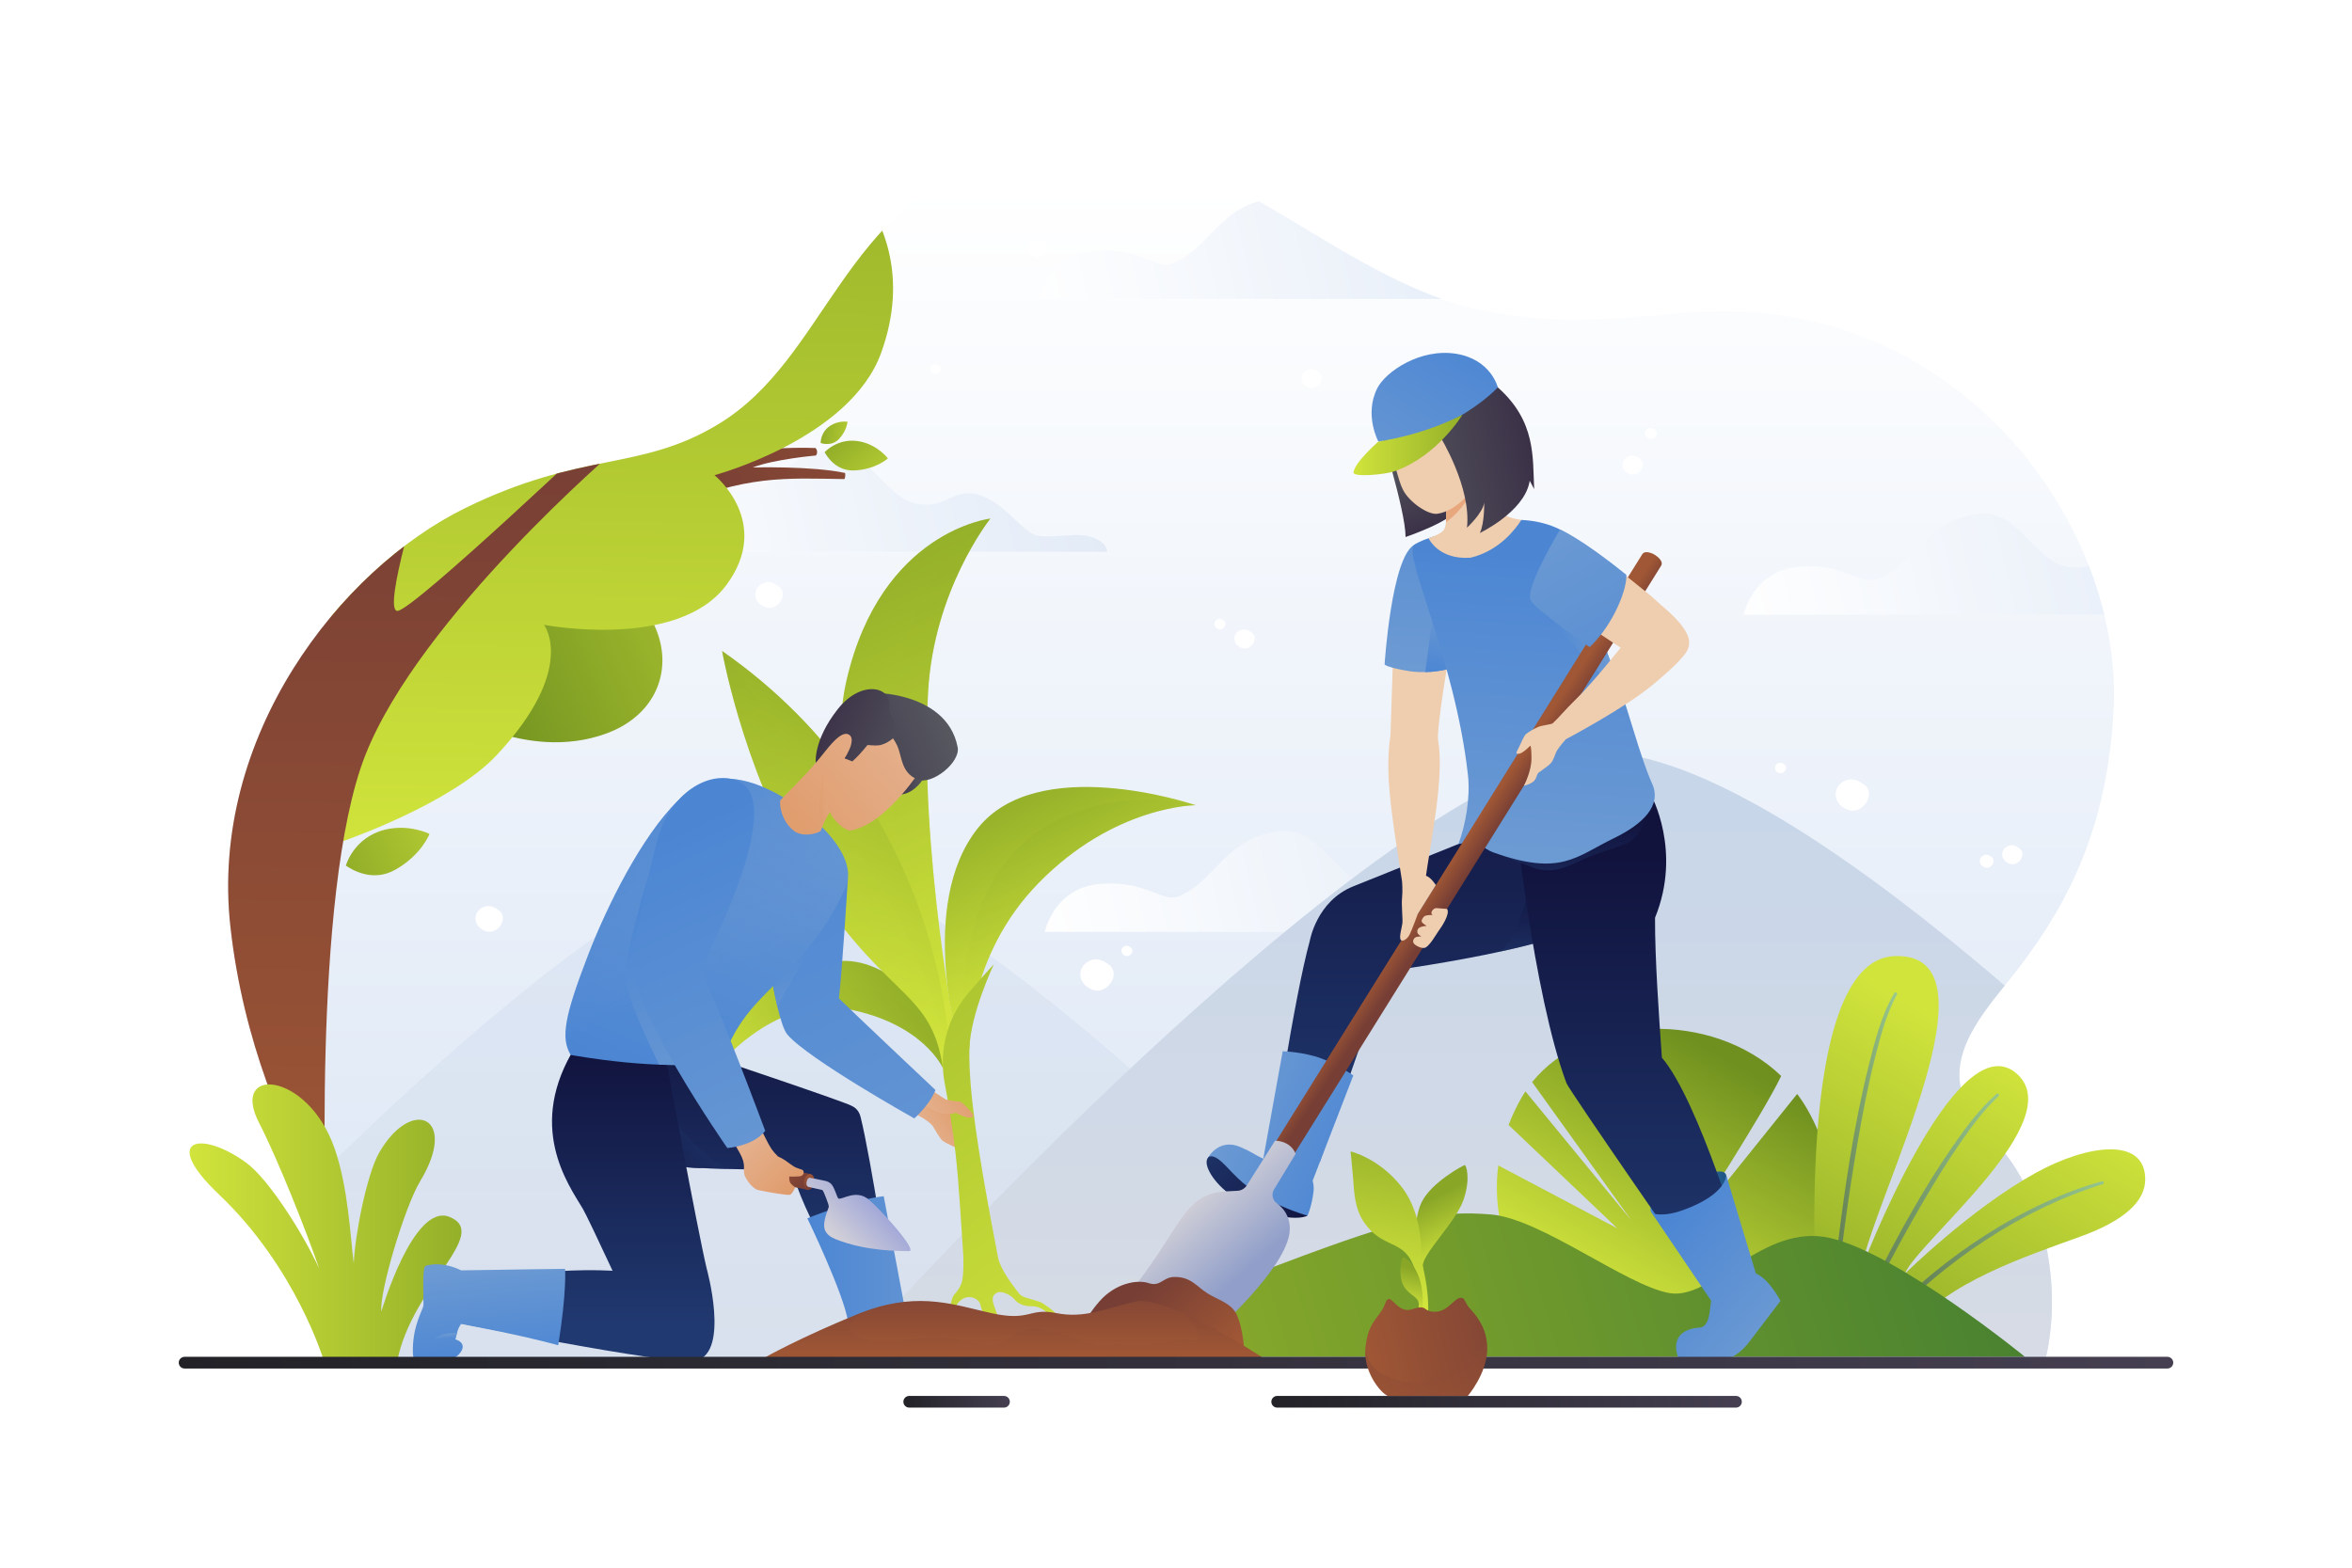 <?xml version="1.0" encoding="utf-8"?>
<!-- Generator: Adobe Illustrator 27.5.0, SVG Export Plug-In . SVG Version: 6.00 Build 0)  -->
<svg version="1.1" xmlns="http://www.w3.org/2000/svg" xmlns:xlink="http://www.w3.org/1999/xlink" x="0px" y="0px"
	 viewBox="0 0 750 500" style="enable-background:new 0 0 750 500;" xml:space="preserve">
<g id="BACKGROUND">
	<g>
		<rect style="fill:#FFFFFF;" width="750" height="500"/>
	</g>
</g>
<g id="OBJECTS">
	<g>
		<g>
			
				<linearGradient id="SVGID_1_" gradientUnits="userSpaceOnUse" x1="373.432" y1="-15941.216" x2="373.432" y2="-16393.018" gradientTransform="matrix(1 0 0 -1 0 -15882)">
				<stop  offset="0" style="stop-color:#FFFFFF"/>
				<stop  offset="1" style="stop-color:#D3E0F3"/>
			</linearGradient>
			<path style="fill:url(#SVGID_1_);" d="M124.615,436.476c0.352-25.424-42.964-67.697-51.136-140.806
				c-6.777-60.622,34.905-114.02,74.865-133.621c37.283-18.287,55.734-11.644,80.661-26.725
				c34.866-21.094,39.108-69.688,90.399-86.658c24.382-8.067,50.243-1.478,73.233,10.651c22.99,12.128,44.562,28.411,68.769,36.616
				c24.38,8.264,50.196,6.236,75.481,3.876c85.33-7.966,140.266,66.035,137.097,126.604c-1.885,36.032-13.538,60.44-29.933,81.896
				c-9.216,12.062-22.862,25.323-18.36,40.664c2.049,6.983,7.473,11.639,11.956,16.804c15.126,17.428,20.521,47.041,13.852,70.7
				H124.615z"/>
		</g>
		<g>
			<defs>
				<path id="SVGID_00000098210234938172677710000000787660665888609940_" d="M124.615,436.476
					c0.352-25.424-42.964-67.697-51.136-140.806c-6.777-60.622,34.905-114.02,74.865-133.621
					c37.283-18.287,55.734-11.644,80.661-26.725c34.866-21.094,39.108-69.688,90.399-86.658
					c24.382-8.067,50.243-1.478,73.233,10.651c22.99,12.128,44.562,28.411,68.769,36.616c24.38,8.264,50.196,6.236,75.481,3.876
					c85.33-7.966,140.266,66.035,137.097,126.604c-1.885,36.032-13.538,60.44-29.933,81.896
					c-9.216,12.062-22.862,25.323-18.36,40.664c2.049,6.983,7.473,11.639,11.956,16.804c15.126,17.428,20.521,47.041,13.852,70.7
					H124.615z"/>
			</defs>
			<clipPath id="SVGID_00000058591694295647555250000013053747244833588636_">
				<use xlink:href="#SVGID_00000098210234938172677710000000787660665888609940_"  style="overflow:visible;"/>
			</clipPath>
			<g style="clip-path:url(#SVGID_00000058591694295647555250000013053747244833588636_);">
				
					<linearGradient id="SVGID_00000039101058696177212690000006466841566009939892_" gradientUnits="userSpaceOnUse" x1="553.528" y1="-16091.218" x2="802.29" y2="-16031.317" gradientTransform="matrix(1 0 0 -1 0 -15882)">
					<stop  offset="0" style="stop-color:#FFFFFF"/>
					<stop  offset="1" style="stop-color:#D3E0F3"/>
				</linearGradient>
				<path style="fill:url(#SVGID_00000039101058696177212690000006466841566009939892_);" d="M690.887,196.067H556.018
					c0,0,2.81-13.866,17.248-15.275c14.438-1.409,20.249,5.811,25.003,4.05c12.339-4.57,14.967-18.999,33.034-20.951
					c11.993-1.296,17.325,14.41,27.185,16.712c9.86,2.302,11.974-5.178,20.425-2.671c8.452,2.507,14.086,12.368,19.017,13.072
					c4.93,0.704,12.51-1.198,16.904,0.352c5.282,1.864,4.93,4.71,4.93,4.71H690.887z"/>
				
					<linearGradient id="SVGID_00000029024325650880304080000011086631489389728929_" gradientUnits="userSpaceOnUse" x1="330.67" y1="-16192.373" x2="579.433" y2="-16132.473" gradientTransform="matrix(1 0 0 -1 0 -15882)">
					<stop  offset="0" style="stop-color:#FFFFFF"/>
					<stop  offset="1" style="stop-color:#D3E0F3"/>
				</linearGradient>
				<path style="fill:url(#SVGID_00000029024325650880304080000011086631489389728929_);" d="M468.029,297.223H333.16
					c0,0,2.81-13.866,17.248-15.275c14.439-1.409,20.249,5.811,25.003,4.05c12.339-4.57,14.967-18.999,33.034-20.951
					c11.993-1.296,17.325,14.41,27.185,16.712c9.861,2.302,11.974-5.178,20.425-2.671c8.452,2.508,14.086,12.368,19.017,13.072
					c4.93,0.704,12.51-1.198,16.904,0.352c5.282,1.864,4.93,4.71,4.93,4.71H468.029z"/>
				
					<linearGradient id="SVGID_00000000927756212427797880000013556580126291820200_" gradientUnits="userSpaceOnUse" x1="328.8" y1="-15990.516" x2="577.562" y2="-15930.615" gradientTransform="matrix(1 0 0 -1 0 -15882)">
					<stop  offset="0" style="stop-color:#FFFFFF"/>
					<stop  offset="1" style="stop-color:#D3E0F3"/>
				</linearGradient>
				<path style="fill:url(#SVGID_00000000927756212427797880000013556580126291820200_);" d="M466.159,95.365H331.29
					c0,0,2.81-13.866,17.248-15.275c14.439-1.409,20.249,5.811,25.003,4.05c12.339-4.57,14.967-18.999,33.034-20.951
					c11.993-1.296,17.325,14.41,27.185,16.712c9.86,2.302,11.973-5.178,20.425-2.671c8.452,2.507,14.086,12.368,19.017,13.072
					c4.93,0.704,12.511-1.198,16.904,0.352c5.282,1.864,4.93,4.71,4.93,4.71H466.159z"/>
				
					<linearGradient id="SVGID_00000140711720761603587610000002809790080141021338_" gradientUnits="userSpaceOnUse" x1="186.787" y1="-16071.14" x2="435.55" y2="-16011.239" gradientTransform="matrix(1 0 0 -1 0 -15882)">
					<stop  offset="0" style="stop-color:#FFFFFF"/>
					<stop  offset="1" style="stop-color:#D3E0F3"/>
				</linearGradient>
				<path style="fill:url(#SVGID_00000140711720761603587610000002809790080141021338_);" d="M324.146,175.989H189.277
					c0,0,2.81-13.866,17.248-15.275c14.438-1.409,20.249,5.811,25.003,4.05c12.339-4.57,14.967-18.999,33.034-20.951
					c11.993-1.296,17.325,14.41,27.185,16.712c9.86,2.302,11.973-5.178,20.425-2.671c8.452,2.507,14.086,12.368,19.017,13.072
					c4.93,0.704,12.511-1.198,16.904,0.352c5.282,1.864,4.93,4.71,4.93,4.71H324.146z"/>
			</g>
			<g style="clip-path:url(#SVGID_00000058591694295647555250000013053747244833588636_);">
				
					<linearGradient id="SVGID_00000042698019500897430330000010907701901738187193_" gradientUnits="userSpaceOnUse" x1="249.445" y1="-16323.283" x2="249.445" y2="-16139.84" gradientTransform="matrix(1 0 0 -1 0 -15882)">
					<stop  offset="0" style="stop-color:#D6DBE5"/>
					<stop  offset="1" style="stop-color:#D3E0F3"/>
				</linearGradient>
				<path style="opacity:0.5;fill:url(#SVGID_00000042698019500897430330000010907701901738187193_);" d="M236.012,273.738
					c59.666-17.813,216.444,158.739,216.444,158.739H46.435C46.435,432.477,171.1,293.118,236.012,273.738z"/>
				
					<linearGradient id="SVGID_00000149347054801287685260000016536617583610285753_" gradientUnits="userSpaceOnUse" x1="514.793" y1="-16307.022" x2="514.793" y2="-16129.53" gradientTransform="matrix(1 0 0 -1 0 -15882)">
					<stop  offset="0" style="stop-color:#D6DBE5"/>
					<stop  offset="1" style="stop-color:#C7D6E9"/>
				</linearGradient>
				<path style="fill:url(#SVGID_00000149347054801287685260000016536617583610285753_);" d="M498.624,241.414
					c71.816-21.441,260.518,191.063,260.518,191.063H270.444C270.444,432.477,420.494,264.74,498.624,241.414z"/>
			</g>
			<g style="clip-path:url(#SVGID_00000058591694295647555250000013053747244833588636_);">
				
					<linearGradient id="SVGID_00000028320582642736301090000008319217740274960315_" gradientUnits="userSpaceOnUse" x1="326.711" y1="-15996.069" x2="216.699" y2="-16043.408" gradientTransform="matrix(1 0 0 -1 0 -15882)">
					<stop  offset="0" style="stop-color:#A05735"/>
					<stop  offset="1" style="stop-color:#763E35"/>
				</linearGradient>
				<path style="fill:url(#SVGID_00000028320582642736301090000008319217740274960315_);" d="M219.962,146.016
					c0,0,23.11-3.786,40.08-3.125c0,0,1.056,1.012,0.167,2.386c0,0-13.439,1.18-20.174,3.821c0,0,19.017-0.528,29.449,1.761
					c0,0,0.242,1.276-0.264,1.937c-18.554-0.264-31.43-1.387-55.861,9.277"/>
				
					<linearGradient id="SVGID_00000067216454238835562860000009265632926444476319_" gradientUnits="userSpaceOnUse" x1="286.388" y1="-16044.944" x2="145.709" y2="-16105.478" gradientTransform="matrix(1 0 0 -1 0 -15882)">
					<stop  offset="0" style="stop-color:#D1E43C"/>
					<stop  offset="1" style="stop-color:#6F901F"/>
				</linearGradient>
				<path style="fill:url(#SVGID_00000067216454238835562860000009265632926444476319_);" d="M142.223,226.153
					c0,0,25.419,17.072,50.931,7.859c28.525-10.301,23.022-47.693-14.659-55.661"/>
				
					<linearGradient id="SVGID_00000155117343028685206700000001290681096533361302_" gradientUnits="userSpaceOnUse" x1="190.551" y1="-16155.374" x2="193.319" y2="-15907.607" gradientTransform="matrix(1 0 0 -1 0 -15882)">
					<stop  offset="0" style="stop-color:#D1E43C"/>
					<stop  offset="1" style="stop-color:#94B029"/>
				</linearGradient>
				<path style="fill:url(#SVGID_00000155117343028685206700000001290681096533361302_);" d="M109.452,268.249
					c0,0,34.371-11.805,48.97-27.452c25.756-27.605,15.055-41.516,15.055-41.516s42.647,8.2,58.158-12.715
					c14.827-19.991-3.795-35.013-3.795-35.013s43.229-11.582,53.133-39.004c17.326-47.97-28.542-77.199-55.6-82.481
					S100.316,96.802,100.316,96.802L109.452,268.249z"/>
				
					<linearGradient id="SVGID_00000176724182558093698750000016516248990846565818_" gradientUnits="userSpaceOnUse" x1="128.056" y1="-16284.002" x2="131.093" y2="-16012.178" gradientTransform="matrix(1 0 0 -1 0 -15882)">
					<stop  offset="0" style="stop-color:#A05735"/>
					<stop  offset="1" style="stop-color:#763E35"/>
				</linearGradient>
				<path style="fill:url(#SVGID_00000176724182558093698750000016516248990846565818_);" d="M104.189,396.666
					c0,0-5.106-111.713,12.326-155.87c17.432-44.157,80.292-97.768,80.292-97.768s1.385-4.475-2.313-7.908
					c0,0-62.837,59.723-67.767,59.723c-4.93,0,8.1-41.692,8.1-41.692h-70.08v243.514H104.189z"/>
				<g>
					
						<linearGradient id="SVGID_00000018223488393082326780000004422121182472931483_" gradientUnits="userSpaceOnUse" x1="168.173" y1="-16134.081" x2="112.175" y2="-16158.178" gradientTransform="matrix(1 0 0 -1 0 -15882)">
						<stop  offset="0" style="stop-color:#D1E43C"/>
						<stop  offset="1" style="stop-color:#94B029"/>
					</linearGradient>
					<path style="fill:url(#SVGID_00000018223488393082326780000004422121182472931483_);" d="M110.286,276.078
						c0,0,2.41-8.902,12.348-11.428c7.791-1.981,14.328,1.321,14.328,1.321s-2.509,6.669-10.895,11.415
						C118.77,281.516,112.157,277.328,110.286,276.078z"/>
					
						<linearGradient id="SVGID_00000044136866754369216150000013258371906007740037_" gradientUnits="userSpaceOnUse" x1="282.893" y1="140.854" x2="267.398" y2="134.186" gradientTransform="matrix(0.952 -0.305 0.305 0.952 -33.116 91.565)">
						<stop  offset="0" style="stop-color:#D1E43C"/>
						<stop  offset="1" style="stop-color:#94B029"/>
					</linearGradient>
					<path style="fill:url(#SVGID_00000044136866754369216150000013258371906007740037_);" d="M261.7,141.318
						c0,0-0.163-3.529,3.166-5.613c2.61-1.634,5.38-1.195,5.38-1.195s-0.135,2.726-2.638,5.438
						C265.43,142.309,262.528,141.555,261.7,141.318z"/>
					
						<linearGradient id="SVGID_00000031180684876182552620000007660506377256444084_" gradientUnits="userSpaceOnUse" x1="289.391" y1="159.793" x2="260.635" y2="147.419" gradientTransform="matrix(0.896 0.443 -0.443 0.896 100.471 -107.317)">
						<stop  offset="0" style="stop-color:#D1E43C"/>
						<stop  offset="1" style="stop-color:#94B029"/>
					</linearGradient>
					<path style="fill:url(#SVGID_00000031180684876182552620000007660506377256444084_);" d="M262.952,144.235
						c0,0,4.34-4.912,11.468-3.391c5.588,1.193,8.713,5.356,8.713,5.356s-3.7,3.459-10.538,3.84
						C266.644,150.373,263.75,145.62,262.952,144.235z"/>
				</g>
			</g>
		</g>
		<g>
			
				<linearGradient id="SVGID_00000103958860821228698910000017300176979828729007_" gradientUnits="userSpaceOnUse" x1="60.455" y1="-16271.984" x2="147.161" y2="-16271.984" gradientTransform="matrix(1 0 0 -1 0 -15882)">
				<stop  offset="0" style="stop-color:#D1E43C"/>
				<stop  offset="1" style="stop-color:#94B029"/>
			</linearGradient>
			<path style="fill:url(#SVGID_00000103958860821228698910000017300176979828729007_);" d="M143.428,388.155
				c-11.571-4.821-21.816,30.132-21.816,30.132c-0.723-6.027,7.45-33.419,12.354-41.522c12.475-20.611-2.712-27.179-13.077-9.1
				c-3.948,6.885-7.774,26.603-8.076,35.315c-1.082-7.98-1.687-24.226-6.221-36.987c-8.659-24.368-33.421-26.141-23.971-7.85
				c6.055,11.718,15.345,35.316,19.164,46.464c-5.064-11.079-16.14-28.613-23.322-33.808c-14.586-10.551-27.361-7.604-8.678,10.124
				c24.769,23.503,33.507,53.179,33.507,53.179h23.383C131.375,410.091,156.509,393.605,143.428,388.155z"/>
			
				<linearGradient id="SVGID_00000151521762938862144970000005005994494954321583_" gradientUnits="userSpaceOnUse" x1="511.092" y1="-16295.179" x2="553.307" y2="-16221.103" gradientTransform="matrix(1 0 0 -1 0 -15882)">
				<stop  offset="0" style="stop-color:#D1E43C"/>
				<stop  offset="1" style="stop-color:#6F901F"/>
			</linearGradient>
			<path style="fill:url(#SVGID_00000151521762938862144970000005005994494954321583_);" d="M567.78,419.161l-78.25-4.536
				c0,0-14.985-18.117-11.764-42.915l37.96,20.054l-34.677-32.965c1.103-2.877,2.48-5.807,4.165-8.772
				c0.379-0.662,0.777-1.315,1.2-1.95l33.826,41.205l-31.682-44.153c17.288-21.497,57.37-23.121,79.424-1.959
				c-6.204,12.911-28.778,47.473-29.325,48.594l34.417-42.857c1.191,1.579,2.303,3.256,3.309,5.021
				C596.893,389.889,567.78,419.161,567.78,419.161z"/>
			<g>
				
					<linearGradient id="SVGID_00000111871570924658992940000011721454267826407339_" gradientUnits="userSpaceOnUse" x1="-165.342" y1="338.682" x2="-118.6" y2="420.702" gradientTransform="matrix(-1 0 0 1 476.492 0)">
					<stop  offset="0" style="stop-color:#D1E43C"/>
					<stop  offset="1" style="stop-color:#94B029"/>
				</linearGradient>
				<path style="fill:url(#SVGID_00000111871570924658992940000011721454267826407339_);" d="M610.153,423.424
					c10.048-14.114,36.2-22.877,53.069-28.963c13.833-4.991,20.865-11.145,20.844-18.336c-0.04-13.734-18.578-11.051-34.883-2.071
					c-20.773,11.44-41.829,32.268-41.829,32.268c4.183-10.358,53.482-49.365,35.401-64.172
					c-19.421-15.905-49.39,62.961-49.39,62.961c4.996-25.218,45.841-101.555,10.696-100.172
					c-32.86,1.293-24.595,113.54-24.595,113.54L610.153,423.424z"/>
				
					<linearGradient id="SVGID_00000111170032600647578690000014830157035200369803_" gradientUnits="userSpaceOnUse" x1="423.164" y1="367.924" x2="444.525" y2="367.924" gradientTransform="matrix(-1 0 0 1 1028.131 0)">
					<stop  offset="0.005" style="stop-color:#64B0E3"/>
					<stop  offset="1" style="stop-color:#20386E"/>
				</linearGradient>
				<path style="opacity:0.5;fill:url(#SVGID_00000111170032600647578690000014830157035200369803_);" d="M585.686,399.905
					c-0.773,6.406-1.466,12.82-2.08,19.241l1.362,0.223c1.769-18.046,4.135-36.069,7.203-53.94
					c1.633-9.545,3.434-19.082,5.832-28.468c1.705-6.677,3.553-13.696,6.9-19.775c0.295-0.534-0.51-1.004-0.821-0.478
					c-4.095,6.932-6.167,15.083-8.103,22.827C591.04,359.334,588.108,379.667,585.686,399.905z"/>
				
					<linearGradient id="SVGID_00000142134135437299138800000005844436952000077480_" gradientUnits="userSpaceOnUse" x1="390.652" y1="384.756" x2="436.103" y2="384.756" gradientTransform="matrix(-1 0 0 1 1028.131 0)">
					<stop  offset="0.005" style="stop-color:#64B0E3"/>
					<stop  offset="1" style="stop-color:#20386E"/>
				</linearGradient>
				<path style="opacity:0.5;fill:url(#SVGID_00000142134135437299138800000005844436952000077480_);" d="M597.111,410.031
					c-1.729,3.474-3.426,6.964-5.083,10.469l1.434,0.231c5.784-12.158,12.063-24.094,18.803-35.734
					c4.063-7.035,8.294-13.999,12.931-20.66c3.625-5.203,7.489-10.421,12.135-14.764c0.446-0.422-0.215-1.068-0.669-0.669
					c-5.505,4.796-9.896,10.796-14.031,16.771C612.934,379.699,604.72,394.789,597.111,410.031z"/>
				
					<linearGradient id="SVGID_00000000181017030346720980000011230815261418798247_" gradientUnits="userSpaceOnUse" x1="357.274" y1="399.385" x2="428.375" y2="399.385" gradientTransform="matrix(-1 0 0 1 1028.131 0)">
					<stop  offset="0.005" style="stop-color:#64B0E3"/>
					<stop  offset="1" style="stop-color:#20386E"/>
				</linearGradient>
				<path style="opacity:0.5;fill:url(#SVGID_00000000181017030346720980000011230815261418798247_);" d="M599.756,421.752
					l1.689,0.271c0.08-0.088,0.167-0.183,0.255-0.271c18.827-19.672,42.682-35.949,68.823-44.076
					c0.582-0.175,0.343-1.076-0.247-0.908c-6.127,1.673-12.055,3.936-17.831,6.581c-13.027,5.968-25.161,13.792-36.228,22.891
					C610.393,411.043,604.887,416.23,599.756,421.752z"/>
			</g>
			
				<linearGradient id="SVGID_00000011725194945315567640000007192162154068402592_" gradientUnits="userSpaceOnUse" x1="688.742" y1="-16251.074" x2="340.104" y2="-16354.609" gradientTransform="matrix(1 0 0 -1 0 -15882)">
				<stop  offset="0" style="stop-color:#3B7932"/>
				<stop  offset="1" style="stop-color:#94B029"/>
			</linearGradient>
			<path style="fill:url(#SVGID_00000011725194945315567640000007192162154068402592_);" d="M332.036,432.747
				c0,0,35.243-14.001,76.273-29.523c41.03-15.522,51.192-17.119,67.055-15.888c15.863,1.231,42.991,22.557,56.893,25.074
				c13.903,2.517,29.665-22.524,51.37-17.549c21.705,4.975,62.094,37.886,62.094,37.886H332.036z"/>
		</g>
		<g>
			
				<linearGradient id="SVGID_00000146476742898373263900000007964747464146717596_" gradientUnits="userSpaceOnUse" x1="460.574" y1="-16113.253" x2="460.574" y2="-16252.763" gradientTransform="matrix(1 0 0 -1 0 -15882)">
				<stop  offset="0" style="stop-color:#11133D"/>
				<stop  offset="1" style="stop-color:#203970"/>
			</linearGradient>
			<path style="fill:url(#SVGID_00000146476742898373263900000007964747464146717596_);" d="M510.24,291.892
				c-2.282,2.694-8.156,5.219-15.562,7.48c-4.987,1.511-10.649,2.916-16.386,4.152c-1.796,0.391-3.603,0.771-5.399,1.13
				c-15.984,3.212-30.902,5.156-30.902,5.156l-21.108,60.652c-8.314-0.792-15.477-3.36-15.477-3.36s7.279-49.126,12.255-67.002
				c0,0,2.145-12.73,13.872-17.411c7.712-3.074,30.522-12.287,40.622-16.365c9.022,0.38,18.319-1.521,25.366-4.944
				c6.994-3.391,11.421-7.29,12.466-12.023h0.011C509.997,249.358,522.759,277.101,510.24,291.892z"/>
			
				<linearGradient id="SVGID_00000018920751005798246060000003298362686526232488_" gradientUnits="userSpaceOnUse" x1="486.154" y1="-16170.263" x2="486.594" y2="-16187.787" gradientTransform="matrix(1 0 0 -1 0 -15882)">
				<stop  offset="0" style="stop-color:#11133D"/>
				<stop  offset="1" style="stop-color:#203970"/>
			</linearGradient>
			<path style="opacity:0.43;fill:url(#SVGID_00000018920751005798246060000003298362686526232488_);" d="M494.678,299.371
				c-4.987,1.511-10.649,2.916-16.386,4.152c5.208-3.782,8.315-16.27,8.315-16.27l4.87,4.913
				C491.846,292.716,493.378,296.054,494.678,299.371z"/>
			
				<linearGradient id="SVGID_00000177465039074833481670000002038984159445789832_" gradientUnits="userSpaceOnUse" x1="426.803" y1="369.156" x2="385.258" y2="354.565" gradientTransform="matrix(0.996 0.093 -0.093 0.996 41.329 -36.906)">
				<stop  offset="0" style="stop-color:#4C86D3"/>
				<stop  offset="1" style="stop-color:#6C9AD3"/>
			</linearGradient>
			<path style="fill:url(#SVGID_00000177465039074833481670000002038984159445789832_);" d="M418.577,376.572l12.952-33.548
				c0,0-4.297-3.244-10.058-5.399c-5.761-2.155-12.447-2.341-12.447-2.341l-6.198,34.293c-3.157-1.497-3.138-1.914-7.229-3.711
				c-7.009-3.08-10.477,3.495-10.477,3.495c-0.492,2.544,4.251,15.783,31.812,18.367c0,0,1.314-2.75,1.917-7.665
				C419.002,378.833,418.859,377.613,418.577,376.572L418.577,376.572z"/>
			
				<linearGradient id="SVGID_00000031208798962126023760000011723835044355418514_" gradientUnits="userSpaceOnUse" x1="412.694" y1="393.838" x2="372.785" y2="365.473" gradientTransform="matrix(0.996 0.093 -0.093 0.996 41.329 -36.906)">
				<stop  offset="0" style="stop-color:#11133D"/>
				<stop  offset="1" style="stop-color:#203970"/>
			</linearGradient>
			<path style="fill:url(#SVGID_00000031208798962126023760000011723835044355418514_);" d="M385.335,369.103
				c0,0,1.16-1.317,4.213,1.454c3.053,2.771,6.062,7.169,13.275,11.224c7.213,4.055,14.111,5.946,14.111,5.946
				s-3.461,2.203-14.746-1.383c-2.465-0.783-3.018-0.701-9.155-4.819C387.15,377.579,383.227,371.213,385.335,369.103z"/>
			
				<linearGradient id="SVGID_00000085929579385019607910000011515260847593573512_" gradientUnits="userSpaceOnUse" x1="526.309" y1="-16263.479" x2="550.54" y2="-16263.479" gradientTransform="matrix(1 0 0 -1 0 -15882)">
				<stop  offset="0" style="stop-color:#4C86D3"/>
				<stop  offset="1" style="stop-color:#1F5686"/>
			</linearGradient>
			<path style="fill:url(#SVGID_00000085929579385019607910000011515260847593573512_);" d="M526.732,386.896
				c0,0-1.704-1.631,1.729-4.052c3.433-2.421,22.362-13.646,22.076-7.263c-0.286,6.383-1.255,9.376-2.531,9.816
				c-1.277,0.44-5.15,2.465-6.647,2.905c-1.497,0.44-3.258,1.057-5.106,1.012C534.404,389.271,527.776,388.395,526.732,386.896z"/>
			
				<linearGradient id="SVGID_00000143614227394699247080000012484538761443484831_" gradientUnits="userSpaceOnUse" x1="519.389" y1="-16155.011" x2="519.389" y2="-16294.52" gradientTransform="matrix(1 0 0 -1 0 -15882)">
				<stop  offset="0" style="stop-color:#11133D"/>
				<stop  offset="1" style="stop-color:#203970"/>
			</linearGradient>
			<path style="fill:url(#SVGID_00000143614227394699247080000012484538761443484831_);" d="M556.018,399.681
				c0,0-4.331,7.388-13.819,8.339c0,0-41.798-60.17-42.703-62.593c-10.651-28.525-16.735-88.04-16.735-88.04l43.712-3.83
				c0,0,9.966,17.844,1.28,39.15c-0.064,12.926,1.301,32.118,2.188,44.62C541.731,351.061,556.018,399.681,556.018,399.681z"/>
			
				<linearGradient id="SVGID_00000041292909837926679910000001512201523076334981_" gradientUnits="userSpaceOnUse" x1="528.775" y1="-16274.581" x2="567.167" y2="-16305.513" gradientTransform="matrix(1 0 0 -1 0 -15882)">
				<stop  offset="0" style="stop-color:#4C86D3"/>
				<stop  offset="1" style="stop-color:#6C9AD3"/>
			</linearGradient>
			<path style="fill:url(#SVGID_00000041292909837926679910000001512201523076334981_);" d="M561.798,407.304
				c-0.707-0.515-1.337-0.886-1.897-1.161l0,0l-9.435-31.296c0,0,0.156,6.117-13.861,11.133c-6.735,2.41-9.873,0.915-9.873,0.915
				l18.924,27.969c-0.508,2.445-0.282,7.585-3.189,8.507c-11.242,0.636-7.335,9.54-7.335,9.54h16.875c0,0,2.798-1.016,5.774-4.896
				c3.515-4.582,9.979-13.117,9.979-13.117S564.936,409.591,561.798,407.304z"/>
			<path style="fill:#EFCDAF;" d="M458.58,236.133c2.071,11.6-2.376,32.272-4.11,44.805l-7.385,0.159
				c-1.409-9.082-3.592-21.932-4.226-31.758c-0.57-8.779,0.528-14.653,0.528-14.653l0.919-28.134l17.908,1.247
				C462.214,207.798,457.967,232.678,458.58,236.133z"/>
			
				<linearGradient id="SVGID_00000099657217919771369630000000836261693765071289_" gradientUnits="userSpaceOnUse" x1="458.188" y1="-16003.185" x2="452.398" y2="-16095.306" gradientTransform="matrix(1 0 0 -1 0 -15882)">
				<stop  offset="0" style="stop-color:#4C86D3"/>
				<stop  offset="1" style="stop-color:#6C9AD3"/>
			</linearGradient>
			<path style="fill:url(#SVGID_00000099657217919771369630000000836261693765071289_);" d="M463.395,212.835
				c0,0.063-0.75,0.349-2.049,0.666c-1.595,0.38-4.015,0.803-6.857,0.866c-1.236,0.032-2.567-0.011-3.941-0.158
				c-0.317-0.021-0.613-0.063-0.94-0.116c-7.364-1.173-8.093-2.155-8.093-2.155s2.166-34.166,9.477-38.181
				C459.212,169.245,462.751,205.059,463.395,212.835z"/>
			
				<linearGradient id="SVGID_00000063620255267722837720000014305655425658828705_" gradientUnits="userSpaceOnUse" x1="457.27" y1="-16096.819" x2="461.243" y2="-16075.423" gradientTransform="matrix(1 0 0 -1 0 -15882)">
				<stop  offset="0" style="stop-color:#4C86D3"/>
				<stop  offset="1" style="stop-color:#6C9AD3"/>
			</linearGradient>
			<path style="fill:url(#SVGID_00000063620255267722837720000014305655425658828705_);" d="M461.346,213.501
				c-1.595,0.38-4.015,0.803-6.857,0.866l2.432-18.3L461.346,213.501z"/>
			
				<linearGradient id="SVGID_00000046299461404162109120000012289599999810967681_" gradientUnits="userSpaceOnUse" x1="501.968" y1="-16141.557" x2="500.85" y2="-16159.35" gradientTransform="matrix(1 0 0 -1 0 -15882)">
				<stop  offset="0" style="stop-color:#11133D"/>
				<stop  offset="1" style="stop-color:#203970"/>
			</linearGradient>
			<path style="opacity:0.43;fill:url(#SVGID_00000046299461404162109120000012289599999810967681_);" d="M477.312,272.263
				c0,0,6.382,2.555,11.726,4.492c5.344,1.937,9.834,0.174,14.852-2.246c5.018-2.42,10.829-3.828,15.055-5.589
				c4.226-1.761,6.921-10.005,6.921-10.005l-33.685,9.917"/>
			
				<linearGradient id="SVGID_00000065066072301970171870000017121966032737245322_" gradientUnits="userSpaceOnUse" x1="491.371" y1="-16059.509" x2="485.478" y2="-16153.258" gradientTransform="matrix(1 0 0 -1 0 -15882)">
				<stop  offset="0" style="stop-color:#4C86D3"/>
				<stop  offset="1" style="stop-color:#6C9AD3"/>
			</linearGradient>
			<path style="fill:url(#SVGID_00000065066072301970171870000017121966032737245322_);" d="M514.571,267.371
				c-12.086,5.863-16.84,12.213-38.498,4.458c-2.842-1.014-4.67-3.962-11.008-2.641c2.25-5.99,3.835-14.759,3.032-21.964
				c-4.12-37.135-21.035-70.763-17.104-73.467c6.878-4.723,34.114-7.913,34.114-7.913s10.174,0.011,16.84,6.117
				c2.958,2.715,0.338,8.357,2.345,14.199c1.395,4.025,3.803,10.364,6.592,17.728c1.247,3.296,2.567,6.804,3.909,10.396
				c4.648,12.477,7.972,26.57,12.076,35.772C529.903,256.859,524.016,262.796,514.571,267.371z"/>
			
				<linearGradient id="SVGID_00000025432559688125550660000002605149528304366506_" gradientUnits="userSpaceOnUse" x1="491.435" y1="-16088.031" x2="514.793" y2="-16088.031" gradientTransform="matrix(1 0 0 -1 0 -15882)">
				<stop  offset="0" style="stop-color:#4C86D3"/>
				<stop  offset="1" style="stop-color:#6C9AD3"/>
			</linearGradient>
			<path style="fill:url(#SVGID_00000025432559688125550660000002605149528304366506_);" d="M514.793,214.283l-2.419,2.937
				c-4.258-4.923-20.432-21.848-20.939-22.376l19.45,9.043C512.131,207.183,513.451,210.691,514.793,214.283z"/>
			<g>
				
					<linearGradient id="SVGID_00000033343849996368130750000016229034203324588478_" gradientUnits="userSpaceOnUse" x1="606.417" y1="168.457" x2="609.807" y2="142.975" gradientTransform="matrix(-0.978 0.21 0.21 0.978 1014.554 -123.834)">
					<stop  offset="0" style="stop-color:#3B3147"/>
					<stop  offset="1" style="stop-color:#575960"/>
				</linearGradient>
				<path style="fill:url(#SVGID_00000033343849996368130750000016229034203324588478_);" d="M439.537,135.487
					c0,0,8.672,27.12,8.666,35.788c0,0,15.474-5.271,16.03-8.942c1.183-7.812-21.739-32.298-21.739-32.298L439.537,135.487z"/>
				<path style="fill:#EFCDAF;" d="M455.542,171.654c0,0,3.075,6.981,13.405,6.22c9.274-2.228,14.498-9.378,16.161-12.032
					c-1.353-0.202-2.761-0.515-4.336-1.1c-2.145-0.802-4.014-3.542-4.014-3.542s-5.947-8.796-4.01-22.126l-17.003,12.63
					c1.178,0.532,2.446,1.199,2.446,1.199s0.016,0.074,0.041,0.191c0.155,0.722,0.698,3.455,1.06,6.351
					c0.028,0.271,0.07,0.54,0.098,0.811c0.006,0.029,0.013,0.059,0.004,0.092l0.015-0.003l1.511,0.291c0,0,0.408,3.256,0.156,5.945
					c-0.105,1.301-0.527,2.312-0.784,2.597C459.046,170.553,455.542,171.654,455.542,171.654z"/>
				<path style="fill:#E8A77D;" d="M459.412,160.339l1.511,0.291c0,0,0.409,3.256,0.156,5.945
					c7.025-5.088,10.098-13.423,10.098-13.423l-11.784,7.099L459.412,160.339z"/>
				<path style="fill:#EFCDAF;" d="M472.264,152.31c-1.776,3.26-7.513,10.687-13.945,11.554c-2.981,0.401-8.955-3.721-10.932-7.646
					c-0.952-1.89-1.243-3.234-2.809-8.463c-1.756-5.861-3.417-11.13-3.484-15.452c-0.069-4.508,0.469-13.229,12.267-14.44
					C465.095,116.659,483.667,131.374,472.264,152.31z"/>
				
					<linearGradient id="SVGID_00000036934200574591449090000017181774821582753209_" gradientUnits="userSpaceOnUse" x1="570.476" y1="144.366" x2="617.654" y2="144.366" gradientTransform="matrix(-0.978 0.21 0.21 0.978 1014.554 -123.834)">
					<stop  offset="0" style="stop-color:#3B3147"/>
					<stop  offset="1" style="stop-color:#575960"/>
				</linearGradient>
				<path style="fill:url(#SVGID_00000036934200574591449090000017181774821582753209_);" d="M440.627,126.135
					c4.398-9.807,13.272-11.462,17.965-11.287c0.008,0-0.019,0.026-0.019,0.026c7.916-2.282,13.983,1.903,19.037,8.671
					c12.216,10.829,11.105,22.297,11.599,32.447c0,0-0.53-1.045-1.432-2.68c-0.026,0.19-0.048,0.384-0.086,0.567
					c-1.928,9.532-15.809,16.117-15.809,16.117c1.512-3.022,1.403-9.675,1.403-9.675c-0.444,3.306-5.5,7.99-5.5,7.99
					c1.43-12.892-8.499-28.943-8.499-28.943c-8.305-13.149-14.122-6.254-14.122-6.254s-5.906-0.214-2.4,6.238
					c0,0-1.737-1.465-3.848-4.251C436.622,132.072,439.038,126.812,440.627,126.135z"/>
			</g>
			
				<linearGradient id="SVGID_00000038404026355359194120000006200457456403565978_" gradientUnits="userSpaceOnUse" x1="452.338" y1="275.104" x2="457.611" y2="279.675" gradientTransform="matrix(0.992 -0.123 0.123 0.992 -21.968 59.979)">
				<stop  offset="0" style="stop-color:#A05735"/>
				<stop  offset="1" style="stop-color:#763E35"/>
			</linearGradient>
			<path style="fill:url(#SVGID_00000038404026355359194120000006200457456403565978_);" d="M402.82,383.868l-5.976-3.727
				l126.81-203.33c0.232-0.372,0.612-0.638,1.048-0.683c0.687-0.071,1.82,0.041,3.251,1.01c1.177,0.797,1.668,1.546,1.868,2.084
				c0.154,0.414,0.083,0.876-0.151,1.251L402.82,383.868z"/>
			<path style="fill:#EFCDAF;" d="M501.215,195.717l8.303-19.142c0,0,8.66,6.752,16.725,13.304c0,0,0.08,0.068,0.224,0.183
				c7.765,6.911,11.08,10.643,12.029,13.97c1.42,4.974-17.12,5.314-17.12,5.314C512.697,204.382,501.215,195.717,501.215,195.717z"
				/>
			
				<linearGradient id="SVGID_00000132795345483426653880000012391337002981963938_" gradientUnits="userSpaceOnUse" x1="559.49" y1="276.223" x2="553.555" y2="181.802" gradientTransform="matrix(-0.841 0.541 0.541 0.841 858.942 -285.949)">
				<stop  offset="0" style="stop-color:#4C86D3"/>
				<stop  offset="1" style="stop-color:#6C9AD3"/>
			</linearGradient>
			<path style="fill:url(#SVGID_00000132795345483426653880000012391337002981963938_);" d="M506.921,206.398
				c7.984-7.693,11.993-18.95,11.671-23.066c-14.75-11.939-21.133-14.44-21.133-14.44s-11.205,18.593-9.394,22.497
				C489.061,193.523,499.673,201.507,506.921,206.398z"/>
			<path style="fill:#EFCDAF;" d="M529.94,193.221l-6.766,5.141c0,0-12.649,16.786-20.428,24.425
				c-4.222,4.146-5.651,6.12-7.659,7.924c-0.369,0.308-3.483,0.67-4.49,1.101c-1.543,0.66-2.751,1.376-3.918,2.245
				c-0.805,0.6-1.761,3.28-2.509,4.655c-0.748,1.375-0.924,1.86,0.264,1.684c1.189-0.176,3.411-2.438,3.411-2.438
				s0.454-1.127,0.507,3.847c0.044,4.138-2.409,8.784-2.409,8.784s1.529-0.244,2.903-1.23c1.235-0.886,1.034-2.386,1.871-3.003
				c0.836-0.616,3.173-2.212,3.798-2.922c0.968-1.1,1.443-3.204,1.937-4.006c0.89-1.445,2.861-3.654,2.861-3.654
				s18.934-9.97,27.833-17.473c2.942-2.481,8.031-6.721,10.417-10.068C540.273,204.431,537.83,199.809,529.94,193.221z"/>
			
				<linearGradient id="SVGID_00000070104484451456062700000009395906415519210659_" gradientUnits="userSpaceOnUse" x1="372.848" y1="-16269.779" x2="392.33" y2="-16292.105" gradientTransform="matrix(1 0 0 -1 0 -15882)">
				<stop  offset="0" style="stop-color:#D3D1D8"/>
				<stop  offset="1" style="stop-color:#909EC9"/>
			</linearGradient>
			<path style="fill:url(#SVGID_00000070104484451456062700000009395906415519210659_);" d="M406.584,363.827
				c0,0,4.732-0.198,6.581,4.16l-6.905,11.371c-0.898,1.479-0.523,3.404,0.882,4.414c1.992,1.431,4.327,4.081,4.13,8.58
				c-0.528,12.062-25.179,33.543-25.179,33.543H348.06c0,0,8.452-7.759,18.488-22.016c10.036-14.257,11.885-21.3,21.042-23.501
				c1.418-0.341,4.777-0.508,6.949-0.584c1.248-0.043,2.394-0.698,3.061-1.753L406.584,363.827z"/>
			
				<linearGradient id="SVGID_00000173878280906420149340000016206335802103614652_" gradientUnits="userSpaceOnUse" x1="468.516" y1="-15989.222" x2="436.77" y2="-16040.775" gradientTransform="matrix(1 0 0 -1 0 -15882)">
				<stop  offset="0" style="stop-color:#4C86D3"/>
				<stop  offset="1" style="stop-color:#6C9AD3"/>
			</linearGradient>
			<path style="fill:url(#SVGID_00000173878280906420149340000016206335802103614652_);" d="M439.537,140.843
				c0,0,13.386-1.789,18.046-3.945c14.018-6.486,20.027-13.353,20.027-13.353s-2.14-8.936-13.333-10.719
				c-11.35-1.808-22.396,5.657-25.096,11.005C434.909,132.292,439.537,140.843,439.537,140.843z"/>
			
				<linearGradient id="SVGID_00000137854071182292739810000013454010657839190158_" gradientUnits="userSpaceOnUse" x1="431.583" y1="-16023.896" x2="466.358" y2="-16023.896" gradientTransform="matrix(1 0 0 -1 0 -15882)">
				<stop  offset="0" style="stop-color:#D1E43C"/>
				<stop  offset="1" style="stop-color:#94B029"/>
			</linearGradient>
			<path style="fill:url(#SVGID_00000137854071182292739810000013454010657839190158_);" d="M439.537,140.843
				c0,0-7.422,6.406-7.95,9.812c-0.253,1.631,9.964,0.754,13.14-0.368c13.699-4.843,21.631-18.048,21.631-18.048
				S455.953,138.181,439.537,140.843z"/>
			<path style="fill:#EFCDAF;" d="M447.085,281.097c0,0,0.245,2.966,0,5.277c-0.245,2.311,0.264,6.669,0.109,8.056
				c-0.155,1.387-1.09,4.343-0.573,5.26c0.517,0.917,2.188-0.238,2.861-1.585c0.675-1.35,2.596-6.527,2.596-6.527l5.785-9.276
				c0,0-1.569-2.529-3.159-2.992C453.113,278.847,447.085,281.097,447.085,281.097z"/>
			<path style="fill:#EFCDAF;" d="M461.43,289.892c0,0-2.345-0.193-3.397-0.259c-1.052-0.066-2.229,1.677-1.172,2.189
				c-0.575,0.025-1.433-0.041-2.311,0.231c-0.567,0.176-1.165,1.058-1.238,1.634c-0.089,0.696,1.629,1.601,1.629,1.601
				s-1.529,0.084-2.345,0.593c-0.437,0.273-0.646,0.738-0.671,1.173c-0.058,1.008,1.365,1.645,1.365,1.645s-1.338-0.144-2.071,0.35
				c-0.561,0.378-0.705,1.219-0.548,1.587c0.259,0.608,1.783,1.717,3.367,1.717s4.127-4.721,4.787-5.579
				C459.485,295.915,462.556,291.458,461.43,289.892z"/>
		</g>
		<g>
			<g>
				
					<linearGradient id="SVGID_00000170247183458747011910000001462067137945986993_" gradientUnits="userSpaceOnUse" x1="235.461" y1="-16239.059" x2="288.214" y2="-16197.789" gradientTransform="matrix(1 0 0 -1 0 -15882)">
					<stop  offset="0" style="stop-color:#D1E43C"/>
					<stop  offset="1" style="stop-color:#94B029"/>
				</linearGradient>
				<path style="fill:url(#SVGID_00000170247183458747011910000001462067137945986993_);" d="M300.682,340.655
					c0,0-6.312-14.367-30.698-18.898c-23.966-4.44-42.773,20.129-43.441,21.007c0.301-1.061,10.268-35.007,41.568-36.29
					c18.217-0.746,30.449,20.299,30.449,20.299c0.72,1.427,1.231,2.881,1.585,4.283
					C301.455,336.215,300.682,340.655,300.682,340.655z"/>
				
					<linearGradient id="SVGID_00000090269880186005008820000002292423096438411906_" gradientUnits="userSpaceOnUse" x1="236.916" y1="-16240.817" x2="287.832" y2="-16200.985" gradientTransform="matrix(1 0 0 -1 0 -15882)">
					<stop  offset="0" style="stop-color:#D1E43C"/>
					<stop  offset="1" style="stop-color:#94B029"/>
				</linearGradient>
				<path style="opacity:0.3;fill:url(#SVGID_00000090269880186005008820000002292423096438411906_);" d="M300.682,340.655
					c0,0-6.312-14.367-30.698-18.898c-23.966-4.44-42.773,20.129-43.441,21.007c0.406-0.825,12.546-28.323,39.944-28.323
					c16.737,0.013,27.012,8.001,34.151,18.439C301.948,338.039,300.682,340.655,300.682,340.655z"/>
				
					<linearGradient id="SVGID_00000045589886944238973530000016375802079771697326_" gradientUnits="userSpaceOnUse" x1="332.938" y1="-16188.995" x2="276.189" y2="-16060.947" gradientTransform="matrix(1 0 0 -1 0 -15882)">
					<stop  offset="0" style="stop-color:#D1E43C"/>
					<stop  offset="1" style="stop-color:#94B029"/>
				</linearGradient>
				<path style="fill:url(#SVGID_00000045589886944238973530000016375802079771697326_);" d="M295.954,220.587
					c-2.881,50.578,9.259,112.328,9.259,112.328l-2.829,0.694l-1.139,0.288c0,0-42.328-69.411-31.3-116.99
					c11.04-47.592,45.877-51.521,45.877-51.521s0,0-0.013,0.013C315.258,166.092,297.801,188.356,295.954,220.587z"/>
				
					<linearGradient id="SVGID_00000088811966274496169310000014555203065811565208_" gradientUnits="userSpaceOnUse" x1="334.35" y1="-16188.486" x2="278.092" y2="-16061.546" gradientTransform="matrix(1 0 0 -1 0 -15882)">
					<stop  offset="0" style="stop-color:#D1E43C"/>
					<stop  offset="1" style="stop-color:#94B029"/>
				</linearGradient>
				<path style="opacity:0.3;fill:url(#SVGID_00000088811966274496169310000014555203065811565208_);" d="M305.213,332.915
					l-2.829,0.694c-6.535-15.991-12.599-36.984-16.279-64.081c-11.263-83.018,28.799-103.684,29.703-104.13
					c-0.55,0.694-18.007,22.958-19.854,55.188C293.073,271.165,305.213,332.915,305.213,332.915z"/>
				
					<linearGradient id="SVGID_00000091737413634620005540000012110306328458107525_" gradientUnits="userSpaceOnUse" x1="248.735" y1="-16197.544" x2="286.671" y2="-16104.455" gradientTransform="matrix(1 0 0 -1 0 -15882)">
					<stop  offset="0" style="stop-color:#D1E43C"/>
					<stop  offset="1" style="stop-color:#94B029"/>
				</linearGradient>
				<path style="fill:url(#SVGID_00000091737413634620005540000012110306328458107525_);" d="M302.725,336.372l-0.576,1.192
					l-1.467,3.091c-3.523-24.255-16.803-21.74-39.8-55.778c-22.644-33.514-30.384-75.933-30.619-77.256
					c0-0.013-0.013-0.026-0.013-0.026C302.214,257.793,302.725,336.372,302.725,336.372z"/>
				
					<linearGradient id="SVGID_00000129887125731063927100000011697976226616257710_" gradientUnits="userSpaceOnUse" x1="291.256" y1="-16213.199" x2="234.507" y2="-16085.149" gradientTransform="matrix(1 0 0 -1 0 -15882)">
					<stop  offset="0" style="stop-color:#D1E43C"/>
					<stop  offset="1" style="stop-color:#94B029"/>
				</linearGradient>
				<path style="opacity:0.3;fill:url(#SVGID_00000129887125731063927100000011697976226616257710_);" d="M302.149,337.564
					l-1.467,3.091c-3.523-24.255-16.803-21.74-39.8-55.778c-22.644-33.514-30.384-75.933-30.619-77.256
					c1.205,1.637,52.962,70.546,64.605,103.981C299.071,323.677,300.639,328.491,302.149,337.564z"/>
				
					<linearGradient id="SVGID_00000067226320642657108650000007538021372854389949_" gradientUnits="userSpaceOnUse" x1="350.101" y1="-16192.11" x2="324.978" y2="-16135.424" gradientTransform="matrix(1 0 0 -1 0 -15882)">
					<stop  offset="0" style="stop-color:#D1E43C"/>
					<stop  offset="1" style="stop-color:#94B029"/>
				</linearGradient>
				<path style="fill:url(#SVGID_00000067226320642657108650000007538021372854389949_);" d="M331.209,281.59
					c-23.181,23.704-22.08,52.713-22.08,52.713h-3.13c0,0-13.738-45.51,5.736-70.066c19.121-24.111,67.761-8.041,69.516-7.439
					c0.013,0,0.039,0.013,0.052,0.013C381.303,256.811,355.438,256.811,331.209,281.59z"/>
				
					<linearGradient id="SVGID_00000037668364525903069840000005151356831636841374_" gradientUnits="userSpaceOnUse" x1="350.933" y1="-16192.763" x2="330.066" y2="-16145.678" gradientTransform="matrix(1 0 0 -1 0 -15882)">
					<stop  offset="0" style="stop-color:#D1E43C"/>
					<stop  offset="1" style="stop-color:#94B029"/>
				</linearGradient>
				<path style="opacity:0.3;fill:url(#SVGID_00000037668364525903069840000005151356831636841374_);" d="M331.209,281.59
					c-23.181,23.704-22.08,52.713-22.08,52.713h-2.043c-0.681-8.591-1.821-38.399,12.442-57.847
					c16.802-22.893,46.872-23.364,61.723-19.658c0.013,0,0.039,0.013,0.052,0.013C381.303,256.811,355.438,256.811,331.209,281.59z"
					/>
			</g>
			
				<linearGradient id="SVGID_00000165943482019942744770000012518566490252199818_" gradientUnits="userSpaceOnUse" x1="235.988" y1="-16199.631" x2="235.988" y2="-16288.373" gradientTransform="matrix(1 0 0 -1 0 -15882)">
				<stop  offset="0" style="stop-color:#11133D"/>
				<stop  offset="1" style="stop-color:#203970"/>
			</linearGradient>
			<path style="fill:url(#SVGID_00000165943482019942744770000012518566490252199818_);" d="M283.91,410.555
				c0,0-3.592,3.75-11.526,2.958c0,0-16.999-26.75-20.031-41.287c-5.325,0.835-14.315,0.792-20.707,0.613h-0.011
				c-4.331-0.116-7.469-0.285-7.469-0.285s-6.592,0.391-15.583-2.662c-2.06-0.708-4.237-1.585-6.497-2.694
				c-8.008-3.92-14.019-27.067-14.019-27.067l39.227-2.831c0,0,42.703,14.305,44.414,15.467c0.275,0.18,2.06,0.866,2.694,3.412
				C277.782,369.638,283.91,410.555,283.91,410.555z"/>
			
				<linearGradient id="SVGID_00000150092319474601775680000013141271494421766546_" gradientUnits="userSpaceOnUse" x1="257.442" y1="-16289.216" x2="308.05" y2="-16289.216" gradientTransform="matrix(1 0 0 -1 0 -15882)">
				<stop  offset="0" style="stop-color:#4C86D3"/>
				<stop  offset="1" style="stop-color:#6C9AD3"/>
			</linearGradient>
			<path style="fill:url(#SVGID_00000150092319474601775680000013141271494421766546_);" d="M257.442,388.569
				c0,0,14.651-5.989,24.357-7.046l7.229,38.396c0,0,11.276,4.68,15.853,6.098c6.098,1.889,1.517,6.892,1.517,6.892h-35.1
				c0,0-1.423-2.142-1.589-3.928c-0.172-1.847,0.916-6.065,0.73-7.344C269.156,412.786,257.442,388.569,257.442,388.569z"/>
			
				<linearGradient id="SVGID_00000075156749656603022710000018361421016416864151_" gradientUnits="userSpaceOnUse" x1="211.494" y1="-16258.979" x2="226.417" y2="-16244.395" gradientTransform="matrix(1 0 0 -1 0 -15882)">
				<stop  offset="0" style="stop-color:#11133D"/>
				<stop  offset="1" style="stop-color:#203970"/>
			</linearGradient>
			<path style="opacity:0.43;fill:url(#SVGID_00000075156749656603022710000018361421016416864151_);" d="M231.635,372.839
				c-4.331-0.116-7.469-0.285-7.469-0.285s-6.592,0.391-15.583-2.662c0-2.905,0.01-5.62,0.01-5.62l7.765-5.113
				C216.358,359.158,222.644,367.504,231.635,372.839z"/>
			
				<linearGradient id="SVGID_00000020372781933376442610000002064606283201593488_" gradientUnits="userSpaceOnUse" x1="306.886" y1="-16237.391" x2="294.843" y2="-16245.072" gradientTransform="matrix(1 0 0 -1 0 -15882)">
				<stop  offset="0" style="stop-color:#E09C6C"/>
				<stop  offset="1" style="stop-color:#E5B391"/>
			</linearGradient>
			<path style="fill:url(#SVGID_00000020372781933376442610000002064606283201593488_);" d="M291.966,355.309
				c0,0,4.474,2.245,5.539,3.962c1.064,1.717,2.02,3.566,2.995,4.49c0.975,0.924,6.756,3.301,6.756,3.301l-0.961-11.159
				c0,0-9.376-3.103-10.631-4.556C294.409,349.895,291.966,355.309,291.966,355.309z"/>
			
				<linearGradient id="SVGID_00000046303497265525269210000014011086752813237168_" gradientUnits="userSpaceOnUse" x1="361.831" y1="-16318.428" x2="229.103" y2="-16136.978" gradientTransform="matrix(1 0 0 -1 0 -15882)">
				<stop  offset="0" style="stop-color:#D1E43C"/>
				<stop  offset="1" style="stop-color:#94B029"/>
			</linearGradient>
			<path style="fill:url(#SVGID_00000046303497265525269210000014011086752813237168_);" d="M334.458,417.047
				c-2.236-1.538-1.684-1.542-5.183-2.542c-3.5-1-3.731-1.09-4.985-2.806c-1.254-1.717-5.283-6.679-6.097-10.928
				c-0.583-3.004-1.377-7.183-2.37-12.609c-3.355-18.32-7.122-40.298-6.687-53.859c0.357-11.132,7.778-26.738,7.778-26.738
				s-7.877,8.52-10.095,11.678c-0.055,0.079-0.11,0.157-0.165,0.236c-5.254,7.574-7.103,16.992-5.4,26.051
				c1.168,6.213,2.559,14.388,3.436,22.17c1.16,10.295,1.838,23.859,2.483,32.706l0-0.001c0,0,0.301,6.827-0.667,9.116
				c-0.969,2.289-1.849,2.817-2.465,3.698c-0.616,0.88-1.012,4.259-2.641,6.658c-0.805,1.186,0.242,1.849,1.299,1.2
				c1.057-0.649,2.047-4.82,2.839-5.613c0.792-0.792,1.668-1.545,2.938-1.717c1.469-0.198,2.674,0.381,3.533,1.181
				c0.858,0.8,0.924,3.639,1.915,4.366c0.991,0.726,3.236,2.839,3.896,3.962s1.631,0.792,1.707,0
				c0.076-0.792-1.245-2.839-1.773-4.622c-0.528-1.783-1.172-2.856-1.189-4.16c-0.014-1.075,0.229-1.488,1.288-2.146
				c1.089-0.677,4.012,0.176,5.678,2.146c2.044,2.417,5.106,2.082,6.24,2.179c2.311,0.198,3.866,1.912,5.304,2.773
				C336.673,420.383,338.265,419.666,334.458,417.047z"/>
			
				<linearGradient id="SVGID_00000087387749885711736440000014748543743840039301_" gradientUnits="userSpaceOnUse" x1="309.82" y1="-16230.248" x2="294.962" y2="-16239.727" gradientTransform="matrix(1 0 0 -1 0 -15882)">
				<stop  offset="0" style="stop-color:#E09C6C"/>
				<stop  offset="1" style="stop-color:#E5B391"/>
			</linearGradient>
			<path style="fill:url(#SVGID_00000087387749885711736440000014748543743840039301_);" d="M297.448,348.013
				c0,0,3.044,1.948,3.784,2.443c0.739,0.495,3.38,0.825,4.569,0.858c1.188,0.033,3.798,3.319,4.28,3.863
				c0.482,0.544,0.441,1.222-1.045,1.255c-1.486,0.033-4.292-1.552-4.292-1.552s-1.016,0.693-3.513,0.396
				c-2.496-0.297-6.227-2.74-6.227-2.74L297.448,348.013z"/>
			
				<linearGradient id="SVGID_00000053529140126733926020000007243665651770155185_" gradientUnits="userSpaceOnUse" x1="240.016" y1="-16141.926" x2="309.058" y2="-16293.534" gradientTransform="matrix(1 0 0 -1 0 -15882)">
				<stop  offset="0" style="stop-color:#4C86D3"/>
				<stop  offset="1" style="stop-color:#6C9AD3"/>
			</linearGradient>
			<path style="fill:url(#SVGID_00000053529140126733926020000007243665651770155185_);" d="M298.299,347.642
				c0,0-1.31,4.089-6.751,9.064c0,0-33.723-18.869-40.431-26.697c-1.109-1.289-2.198-4.67-3.18-8.748
				c-1.078-4.469-2.018-9.783-2.715-14.115c-0.761-4.733-1.215-8.293-1.215-8.293l26.359-18.478c0,0-1.902,30.743-2.863,38.023
				C272.035,322.91,298.299,347.642,298.299,347.642z"/>
			
				<linearGradient id="SVGID_00000016773046690124222040000011251093872303202451_" gradientUnits="userSpaceOnUse" x1="248.784" y1="-16177.969" x2="263.084" y2="-16209.371" gradientTransform="matrix(1 0 0 -1 0 -15882)">
				<stop  offset="0" style="stop-color:#4C86D3"/>
				<stop  offset="1" style="stop-color:#6C9AD3"/>
			</linearGradient>
			<path style="fill:url(#SVGID_00000016773046690124222040000011251093872303202451_);" d="M261.702,297.184
				c-0.349,0.581-11.674,19.228-13.766,24.077c-1.078-4.469-2.018-9.783-2.715-14.115L261.702,297.184z"/>
			
				<linearGradient id="SVGID_00000068665115057952697350000003306937917422237851_" gradientUnits="userSpaceOnUse" x1="184.178" y1="-16216.009" x2="184.178" y2="-16304.754" gradientTransform="matrix(1 0 0 -1 0 -15882)">
				<stop  offset="0" style="stop-color:#11133D"/>
				<stop  offset="1" style="stop-color:#203970"/>
			</linearGradient>
			<path style="fill:url(#SVGID_00000068665115057952697350000003306937917422237851_);" d="M222.256,433.887
				c-7.401,2.183-80.647-13.007-81.459-12.961c-0.492-1.573-0.545-8.338,1.58-12.152c2.982-0.409,12.428-1.342,19.563-1.989
				c11.716-1.063,21.373-2.095,33.389-1.499c-4.417-9.507-8.559-18.216-9.485-19.771c-4.749-7.934-18.189-26.458-2.239-51.847
				c0,0,17.917,2.844,27.91-0.47c0,0,11.024,59.793,13.858,71.498C225.373,404.696,232.628,430.827,222.256,433.887z"/>
			
				<linearGradient id="SVGID_00000080183497622390034620000000599081024893277880_" gradientUnits="userSpaceOnUse" x1="206.679" y1="342.901" x2="257.918" y2="230.386" gradientTransform="matrix(1 -0.014 0.014 1 -5.159 4.256)">
				<stop  offset="0" style="stop-color:#4C86D3"/>
				<stop  offset="1" style="stop-color:#6C9AD3"/>
			</linearGradient>
			<path style="fill:url(#SVGID_00000080183497622390034620000000599081024893277880_);" d="M181.963,336.446
				c0,0,29.897,5.63,48.545,2.02c0,0,1.345-6.469,7.413-14.538c7.794-10.364,22.474-19.554,31.744-40.995
				c5.214-12.06-16.912-29.64-30.921-33.521c-7.857-2.177-15.077-1.398-22.605,5.999c-11.541,11.339-22.623,33.669-28.562,49.082
				C180.009,324.13,178.731,330.987,181.963,336.446z"/>
			
				<linearGradient id="SVGID_00000183223551466049381400000013614183889957465995_" gradientUnits="userSpaceOnUse" x1="207.542" y1="-16145.625" x2="228.505" y2="-16193.869" gradientTransform="matrix(1 0 0 -1 0 -15882)">
				<stop  offset="0" style="stop-color:#4C86D3"/>
				<stop  offset="1" style="stop-color:#6C9AD3;stop-opacity:0"/>
			</linearGradient>
			<path style="opacity:0.5;fill:url(#SVGID_00000183223551466049381400000013614183889957465995_);" d="M181.963,336.446
				c0,0,29.897,5.63,48.545,2.02c0,0,1.345-6.469,7.413-14.538c7.794-10.364,22.474-19.554,31.744-40.995
				c5.214-12.06-16.912-29.64-30.921-33.521c-7.857-2.177-15.077-1.398-22.605,5.999c-11.541,11.339-22.623,33.669-28.562,49.082
				C180.009,324.13,178.731,330.987,181.963,336.446z"/>
			<g>
				
					<linearGradient id="SVGID_00000122718685424151010900000004972574997141872554_" gradientUnits="userSpaceOnUse" x1="250.24" y1="260.593" x2="293.488" y2="228.502" gradientTransform="matrix(1 -0.014 0.014 1 -5.159 4.256)">
					<stop  offset="0" style="stop-color:#E09C6C"/>
					<stop  offset="1" style="stop-color:#E5B391"/>
				</linearGradient>
				<path style="fill:url(#SVGID_00000122718685424151010900000004972574997141872554_);" d="M269.232,231.958
					c0,0-1.706,2.162-4.218,5.295c-1.437,1.764-3.116,3.856-4.905,6.026c-3.663,4.393-8.211,8.746-11.318,11.989
					c-0.272,2.254,0.671,6.581,4.068,9.5c3.014,2.591,8.248,0.921,8.852,0.232c0.151-0.405,0.289-0.775,0.354-0.901
					c0.298-0.963,1.05-2.916,2.593-5.11c0.092-0.172,0.218-0.33,0.333-0.501c0.47-0.647,1.036-1.313,1.662-1.988
					c1.065-1.182,2.375-2.339,3.976-3.398l-0.059-1.112l-1.197-17.985L269.232,231.958z"/>
				
					<linearGradient id="SVGID_00000139985859448171494100000004012678999047041927_" gradientUnits="userSpaceOnUse" x1="262.855" y1="253.861" x2="268.981" y2="253.861" gradientTransform="matrix(1 -0.014 0.014 1 -5.159 4.256)">
					<stop  offset="0" style="stop-color:#E09C6C"/>
					<stop  offset="1" style="stop-color:#E5B391"/>
				</linearGradient>
				<path style="opacity:0.5;fill:url(#SVGID_00000139985859448171494100000004012678999047041927_);" d="M262.663,246.606
					c0,0,0,0-0.006,0.02c-0.833,3.479-2.142,10.817-0.589,17.466c0.302-0.954,1.047-2.905,2.59-5.11
					c0.419,0.889,0.884,1.622,1.372,2.277c0.455-0.462,0.936-0.938,1.475-1.396l-0.213-1.084l-0.649-2.276l-3.434-11.969
					C263.209,244.533,262.965,245.291,262.663,246.606z"/>
				
					<linearGradient id="SVGID_00000054242507685821983520000002474729774801530520_" gradientUnits="userSpaceOnUse" x1="287.224" y1="249.127" x2="296.475" y2="249.127" gradientTransform="matrix(1 -0.014 0.014 1 -5.159 4.256)">
					<stop  offset="0" style="stop-color:#3B3147"/>
					<stop  offset="1" style="stop-color:#575960"/>
				</linearGradient>
				<path style="fill:url(#SVGID_00000054242507685821983520000002474729774801530520_);" d="M294.829,247.752
					c0,0-3.372,6.351-9.172,5.644l6.242-8.449L294.829,247.752z"/>
				
					<linearGradient id="SVGID_00000147929602552327525370000004859782741073598881_" gradientUnits="userSpaceOnUse" x1="252.198" y1="263.232" x2="295.445" y2="231.14" gradientTransform="matrix(1 -0.014 0.014 1 -5.159 4.256)">
					<stop  offset="0" style="stop-color:#E09C6C"/>
					<stop  offset="1" style="stop-color:#E5B391"/>
				</linearGradient>
				<path style="fill:url(#SVGID_00000147929602552327525370000004859782741073598881_);" d="M263.244,242.969
					c-0.268,1.198-0.457,2.419-0.581,3.637c0,0,0,0-0.006,0.02c-0.187,2.009-0.153,4.062,0.125,6.08
					c0.364,2.597,1.037,4.646,1.876,6.276c0.419,0.889,0.884,1.622,1.372,2.277c2.283,3.013,4.832,3.678,4.832,3.678
					c6.26-0.881,12.495-6.663,16.751-11.58c1.732-1.98,3.126-3.825,4.087-5.138c0.862-1.193,1.339-1.946,1.339-1.946
					c0.037-0.053,0.068-0.086,0.105-0.139c5.168-6.713-2.063-15.183-10.672-17.739c-0.509-0.15-1.004-0.275-1.531-0.366
					c-2.558-0.562-5.199-0.552-7.614,0.205c-4.126,1.296-6.717,5.108-8.316,9.021c-0.083,0.21-0.166,0.419-0.249,0.629
					C264.07,239.659,263.59,241.432,263.244,242.969z"/>
				
					<linearGradient id="SVGID_00000152244376981921449270000016340382135322494120_" gradientUnits="userSpaceOnUse" x1="260.123" y1="245.606" x2="305.255" y2="229.102" gradientTransform="matrix(1 -0.014 0.014 1 -5.159 4.256)">
					<stop  offset="0" style="stop-color:#3B3147"/>
					<stop  offset="1" style="stop-color:#575960"/>
				</linearGradient>
				<path style="fill:url(#SVGID_00000152244376981921449270000016340382135322494120_);" d="M278.255,231.118
					c0,0,4.697,0.084,7.812,6.647c1.641,3.457,1.132,8.652,6.529,10.857c4.571,1.867,13.706-5.441,12.784-10.292
					c-1.779-9.36-9.476-13.927-16.852-15.949c-2.338-0.641-4.644-1.026-6.719-1.227
					C273.703,220.368,278.057,228.065,278.255,231.118z"/>
				
					<linearGradient id="SVGID_00000039135941828258975690000017092694110251764377_" gradientUnits="userSpaceOnUse" x1="261.998" y1="-16110.706" x2="297.209" y2="-16123.582" gradientTransform="matrix(1 0 0 -1 0 -15882)">
					<stop  offset="0" style="stop-color:#3B3147"/>
					<stop  offset="1" style="stop-color:#575960"/>
				</linearGradient>
				<path style="fill:url(#SVGID_00000039135941828258975690000017092694110251764377_);" d="M286.35,233.743
					c-0.423,0.729-2.44,2.969-5.251,3.793c-1.247,0.37-2.472,0.222-4.469,0.084c-1.711,2.113-3.476,4.046-4.839,5.219l-2.494-0.969
					c0.528-0.792,0.941-1.482,1.438-2.602c0,0,2.113-4.12-0.285-5.092c-2.947-1.194-7.596,6.159-10.332,9.096
					c0,0-0.803-7.142,7.015-17.083c7.818-9.931,18.055-6.973,16.323-0.074C283.223,227.024,286.826,232.94,286.35,233.743z"/>
			</g>
			<g>
				
					<linearGradient id="SVGID_00000154419179164059019530000006186869298177407895_" gradientUnits="userSpaceOnUse" x1="368.403" y1="377.405" x2="356.683" y2="365.357" gradientTransform="matrix(-0.635 -0.139 0.214 -0.977 401.466 787.907)">
					<stop  offset="0" style="stop-color:#A05735"/>
					<stop  offset="1" style="stop-color:#763E35"/>
				</linearGradient>
				<path style="fill:url(#SVGID_00000154419179164059019530000006186869298177407895_);" d="M243.5,376.471l13.981,3.063
					l1.102-5.031l-13.981-3.063c-0.455-0.1-1.072,0.945-1.376,2.335C242.922,375.164,243.044,376.371,243.5,376.471z"/>
				
					<linearGradient id="SVGID_00000097492311092395684170000003588299681043468183_" gradientUnits="userSpaceOnUse" x1="323.219" y1="372.544" x2="320.714" y2="369.969" gradientTransform="matrix(-1.234 -0.27 0.214 -0.977 575.648 826.497)">
					<stop  offset="0" style="stop-color:#A05735"/>
					<stop  offset="1" style="stop-color:#763E35"/>
				</linearGradient>
				<path style="fill:url(#SVGID_00000097492311092395684170000003588299681043468183_);" d="M256.403,376.664
					c0.304-1.389,1.268-2.358,2.153-2.164c0.885,0.194,1.355,1.477,1.051,2.867c-0.304,1.389-1.268,2.358-2.153,2.164
					C256.569,379.337,256.099,378.053,256.403,376.664z"/>
				
					<linearGradient id="SVGID_00000020365133047551347250000001584826820251245236_" gradientUnits="userSpaceOnUse" x1="266.247" y1="-16276.933" x2="277.616" y2="-16265.835" gradientTransform="matrix(1 0 0 -1 0 -15882)">
					<stop  offset="0" style="stop-color:#D3D1D8"/>
					<stop  offset="1" style="stop-color:#A4AAD8"/>
				</linearGradient>
				<path style="fill:url(#SVGID_00000020365133047551347250000001584826820251245236_);" d="M264.248,385.033
					c-1.194,3.141-1.759,5.436-1.267,7.055c0.492,1.62,2.04,2.565,3.524,3.155c9.74,3.877,20.305,3.752,23.358,3.803
					c2.975,0.049-8.907-13.194-12.871-16.486c-3.964-3.293-8.287,0.064-9.565-0.27c-0.503-0.131-1.276-3.672-2.452-4.749
					c-0.418-0.383-0.966-0.718-1.735-0.893c-1.858-0.421-4.983-1.021-4.983-1.021s-0.85-0.094-1.07,1.506
					c-0.177,1.288,0.611,1.403,0.611,1.403s3.447,0.819,4.363,0.986c0.272,0.049,0.778,1.318,1.25,2.53
					C263.932,383.393,264.402,384.702,264.248,385.033z"/>
			</g>
			
				<linearGradient id="SVGID_00000102521475405081004680000013461389461696784788_" gradientUnits="userSpaceOnUse" x1="252.452" y1="380.193" x2="235.791" y2="363.065">
				<stop  offset="0" style="stop-color:#E09C6C"/>
				<stop  offset="1" style="stop-color:#E5B391"/>
			</linearGradient>
			<path style="fill:url(#SVGID_00000102521475405081004680000013461389461696784788_);" d="M256.092,373.291
				c-0.286-0.352-1.893-0.594-2.905-1.233c-0.658-0.415-1.563-1.063-2.121-1.47c-0.162-0.125-0.329-0.248-0.5-0.367l-0.004-0.003
				l0,0c-0.85-0.591-1.781-1.098-2.505-1.39c-1.993-2.012-2.29-2.793-3.021-4.035c-0.514-0.873-3.481-6.942-3.481-6.942
				s-10.04,2.945-8.947,4.523c1.761,2.543,1.824,2.737,3.381,5.547c1.946,3.513,0.954,5.031,1.329,6.554
				c0.374,1.517,2.6,4.665,4.446,5.08c2.641,0.594,9.16,1.697,10.036,1.528c0.845-0.169,1.724-2.24,1.755-2.409
				c0-0.01-1.39-0.912-1.667-1.659c-0.209-0.564-0.26-1.189-0.191-1.77c1.047,0.027,2.376,0.034,3.229-0.06
				C256.51,375.008,256.378,373.644,256.092,373.291z"/>
			
				<linearGradient id="SVGID_00000009573727158135322990000012005698514819474324_" gradientUnits="userSpaceOnUse" x1="199.09" y1="-16171.197" x2="227.216" y2="-16232.958" gradientTransform="matrix(1 0 0 -1 0 -15882)">
				<stop  offset="0" style="stop-color:#4C86D3"/>
				<stop  offset="1" style="stop-color:#6C9AD3"/>
			</linearGradient>
			<path style="fill:url(#SVGID_00000009573727158135322990000012005698514819474324_);" d="M217.785,339.644
				c-2.514,0.053-5.061,0.021-7.575-0.074c-3.021-6.054-10.797-22.228-10.797-28.472c0-7.744,7.311-31.504,7.311-31.504
				s0.444,12.308-0.264,21.985C205.846,309.947,215.207,333.39,217.785,339.644z"/>
			
				<linearGradient id="SVGID_00000138558709632898725980000002772715130376724364_" gradientUnits="userSpaceOnUse" x1="212.863" y1="-16148.067" x2="265.427" y2="-16263.49" gradientTransform="matrix(1 0 0 -1 0 -15882)">
				<stop  offset="0" style="stop-color:#4C86D3"/>
				<stop  offset="1" style="stop-color:#6C9AD3"/>
			</linearGradient>
			<path style="fill:url(#SVGID_00000138558709632898725980000002772715130376724364_);" d="M208.969,270.459
				c0,0-5.545,21.072-7.224,35.553c-1.679,14.482,30.179,60.137,30.179,60.137s8.196-0.531,12.085-5.489
				c0,0-16.169-43.384-20.667-51.184c1.54-3.359,7.28-14.812,11.278-25.429c3.997-10.617,10.131-30.075,1.392-34.596
				C227.273,244.93,212.774,252.185,208.969,270.459z"/>
			
				<linearGradient id="SVGID_00000093175089773470224400000010699368924291439001_" gradientUnits="userSpaceOnUse" x1="157.581" y1="-16317.019" x2="154.503" y2="-16285.592" gradientTransform="matrix(1 0 0 -1 0 -15882)">
				<stop  offset="0" style="stop-color:#4C86D3"/>
				<stop  offset="1" style="stop-color:#6C9AD3"/>
			</linearGradient>
			<path style="fill:url(#SVGID_00000093175089773470224400000010699368924291439001_);" d="M178.008,429.054
				c0,0-6.719-1.902-17.738-4.194c-3.296-0.687-13.217-2.609-13.217-2.609c-0.74,0.972-1.078,1.944-1.321,2.863
				c-0.211,0.718-0.338,1.405-0.56,2.029c5.071,1.637,0.528,5.758-0.116,5.768H131.83c-0.317-1.321-0.317-5.927,0.835-9.91
				c1.226-4.236,2.166-5.504,2.377-6.698c-0.021-3.624-0.329-11.114,0.431-12.308c0.179-0.296,0.729-0.475,1.49-0.549
				c0.418-0.083,4.424-1.023,10.099,1.728c12.766-0.24,33.134-0.482,33.134-0.482S180.755,412.024,178.008,429.054z"/>
			
				<linearGradient id="SVGID_00000088122067870173937630000007159377867711837074_" gradientUnits="userSpaceOnUse" x1="141.935" y1="-16309.69" x2="141.721" y2="-16307.506" gradientTransform="matrix(1 0 0 -1 0 -15882)">
				<stop  offset="0" style="stop-color:#4C86D3"/>
				<stop  offset="1" style="stop-color:#6C9AD3"/>
			</linearGradient>
			<path style="fill:url(#SVGID_00000088122067870173937630000007159377867711837074_);" d="M145.733,425.113
				c-0.211,0.718-0.338,1.405-0.56,2.029c0,0-4.457-0.939-7.297,0.47C137.876,427.612,139.791,424.971,145.733,425.113z"/>
		</g>
		<g>
			
				<linearGradient id="SVGID_00000082364686996392651950000009633000752861488023_" gradientUnits="userSpaceOnUse" x1="382.831" y1="-16321.767" x2="359.257" y2="-16297.114" gradientTransform="matrix(1 0 0 -1 0 -15882)">
				<stop  offset="0" style="stop-color:#A05735"/>
				<stop  offset="1" style="stop-color:#763E35"/>
			</linearGradient>
			<path style="fill:url(#SVGID_00000082364686996392651950000009633000752861488023_);" d="M341.193,429.329
				c0,0,4.666-8.944,9.508-14.402c4.842-5.458,11.797-7.079,15.935-5.583c3.478,0.968,4.245-2.012,7.836-2.069
				c5.348-0.084,7.236,3.17,10.617,5.261s7.374,3.083,9.06,6.361c2.377,4.622,2.695,12.81,2.695,12.81
				S354.267,434.545,341.193,429.329z"/>
			
				<linearGradient id="SVGID_00000156557515840237599090000017078775271688694966_" gradientUnits="userSpaceOnUse" x1="323.238" y1="-16313.186" x2="323.238" y2="-16286.752" gradientTransform="matrix(1 0 0 -1 0 -15882)">
				<stop  offset="0" style="stop-color:#A05735"/>
				<stop  offset="1" style="stop-color:#763E35"/>
			</linearGradient>
			<path style="fill:url(#SVGID_00000156557515840237599090000017078775271688694966_);" d="M402.468,432.91H244.007
				c0,0,11.114-6.297,29.74-13.882c0.877-0.359,1.743-0.687,2.599-0.983c0.063-0.032,0.106-0.042,0.127-0.053
				c17.094-6.075,28.567-1.616,39.607,0.813c12.614,2.779,11.811-1.785,20.781,0c8.97,1.785,15.488-1.447,25.26-3.698
				c3.402-0.782,9.308,1.13,15.573,3.951l0.011,0.011C389.463,424.374,402.468,432.91,402.468,432.91z"/>
			
				<linearGradient id="SVGID_00000095318590963961350990000010204957588307358080_" gradientUnits="userSpaceOnUse" x1="323.238" y1="-16316.833" x2="323.238" y2="-16297.024" gradientTransform="matrix(1 0 0 -1 0 -15882)">
				<stop  offset="0" style="stop-color:#A05735"/>
				<stop  offset="1" style="stop-color:#763E35"/>
			</linearGradient>
			<path style="opacity:0.25;fill:url(#SVGID_00000095318590963961350990000010204957588307358080_);" d="M402.468,432.91H244.007
				c0,0,11.114-6.297,29.74-13.882c0.877-0.359,1.743-0.687,2.599-0.983c-1.183,0.581-9.572,4.934-2.599,8.378
				c7.49,3.698,19.978-0.655,26.211,0c6.244,0.655,6.497,1.585,14.03,2.377c7.533,0.792,7.924-3.835,14.125-4.828
				c6.212-0.983,17.707,4.353,21.795,4.923c4.089,0.57,3.56-0.57,11.23,0c7.649,0.57,15.446-2.345,18.615-1.543
				c3.169,0.782,4.205-2.588-2.05-8.283C389.463,424.374,402.468,432.91,402.468,432.91z"/>
		</g>
		<g>
			<path style="fill:#FFFFFF;" d="M158.887,290.196c-1.127-0.737-2.936-2.016-5.372-0.553c-2.767,1.662-2.645,5.834,1.282,7.306
				C158.724,298.421,162.573,292.606,158.887,290.196z"/>
			<path style="fill:#FFFFFF;" d="M248.112,186.882c-1.127-0.737-2.936-2.016-5.372-0.554c-2.767,1.662-2.645,5.834,1.282,7.307
				C247.949,195.108,251.797,189.292,248.112,186.882z"/>
			<path style="fill:#FFFFFF;" d="M398.981,201.65c-0.833-0.545-2.17-1.491-3.971-0.409c-2.046,1.229-1.955,4.312,0.948,5.401
				C398.86,207.73,401.705,203.432,398.981,201.65z"/>
			<path style="fill:#FFFFFF;" d="M299.46,116.58c-0.453-0.296-1.179-0.81-2.158-0.222c-1.112,0.667-1.062,2.343,0.515,2.934
				C299.394,119.884,300.94,117.548,299.46,116.58z"/>
			<path style="fill:#FFFFFF;" d="M360.49,302.145c-0.453-0.296-1.179-0.81-2.158-0.222c-1.111,0.667-1.062,2.343,0.515,2.934
				C360.424,305.448,361.97,303.113,360.49,302.145z"/>
			<path style="fill:#FFFFFF;" d="M568.921,243.789c-0.453-0.296-1.179-0.81-2.158-0.222c-1.111,0.667-1.062,2.343,0.515,2.934
				C568.855,247.092,570.401,244.757,568.921,243.789z"/>
			<path style="fill:#FFFFFF;" d="M643.831,270.484c-0.833-0.545-2.17-1.49-3.971-0.409c-2.046,1.228-1.955,4.313,0.948,5.401
				C643.71,276.565,646.555,272.266,643.831,270.484z"/>
			<path style="fill:#FFFFFF;" d="M634.988,273.235c-0.571-0.374-1.489-1.022-2.724-0.281c-1.403,0.843-1.341,2.958,0.65,3.704
				C634.905,277.406,636.857,274.457,634.988,273.235z"/>
			<path style="fill:#FFFFFF;" d="M420.409,118.643c-0.833-0.545-2.17-1.491-3.971-0.409c-2.046,1.228-1.955,4.312,0.948,5.401
				C420.288,124.723,423.133,120.424,420.409,118.643z"/>
			<path style="fill:#FFFFFF;" d="M390.184,197.91c-0.457-0.299-1.191-0.818-2.18-0.225c-1.123,0.674-1.073,2.367,0.52,2.965
				C390.118,201.247,391.679,198.888,390.184,197.91z"/>
			<path style="fill:#FFFFFF;" d="M522.78,146.209c-0.833-0.544-2.17-1.49-3.971-0.409c-2.046,1.228-1.955,4.313,0.948,5.401
				C522.659,152.289,525.504,147.991,522.78,146.209z"/>
			<path style="fill:#FFFFFF;" d="M527.706,136.993c-0.488-0.319-1.272-0.873-2.327-0.24c-1.199,0.72-1.146,2.527,0.555,3.165
				C527.635,140.555,529.302,138.036,527.706,136.993z"/>
			<path style="fill:#FFFFFF;" d="M594.173,250.056c-1.369-0.895-3.566-2.449-6.525-0.672c-3.361,2.018-3.212,7.086,1.557,8.874
				C593.974,260.047,598.649,252.984,594.173,250.056z"/>
			<path style="fill:#FFFFFF;" d="M353.329,307.459c-1.369-0.895-3.566-2.449-6.525-0.672c-3.361,2.019-3.212,7.086,1.557,8.874
				C353.131,317.449,357.805,310.386,353.329,307.459z"/>
			<path style="fill:#FFFFFF;" d="M332.878,77.265c-0.772-0.505-2.011-1.381-3.679-0.379c-1.895,1.138-1.811,3.996,0.878,5.004
				C332.766,82.898,335.403,78.915,332.878,77.265z"/>
		</g>
		<g>
			
				<linearGradient id="SVGID_00000155148703233291898850000008016587773470732452_" gradientUnits="userSpaceOnUse" x1="57" y1="-16316.611" x2="693" y2="-16316.611" gradientTransform="matrix(1 0 0 -1 0 -15882)">
				<stop  offset="0" style="stop-color:#222227"/>
				<stop  offset="1" style="stop-color:#453F51"/>
			</linearGradient>
			<path style="fill:url(#SVGID_00000155148703233291898850000008016587773470732452_);" d="M691.135,436.476H58.864
				c-1.03,0-1.864-0.835-1.864-1.865l0,0c0-1.03,0.835-1.865,1.864-1.865h632.271c1.03,0,1.865,0.835,1.865,1.865l0,0
				C693,435.641,692.165,436.476,691.135,436.476z"/>
			
				<linearGradient id="SVGID_00000140735339360006737730000003190013076261652924_" gradientUnits="userSpaceOnUse" x1="405.405" y1="-16329.082" x2="555.425" y2="-16329.082" gradientTransform="matrix(1 0 0 -1 0 -15882)">
				<stop  offset="0" style="stop-color:#222227"/>
				<stop  offset="1" style="stop-color:#453F51"/>
			</linearGradient>
			<path style="fill:url(#SVGID_00000140735339360006737730000003190013076261652924_);" d="M553.561,448.946H407.27
				c-1.03,0-1.865-0.835-1.865-1.865l0,0c0-1.03,0.835-1.865,1.865-1.865h146.291c1.03,0,1.865,0.835,1.865,1.865l0,0
				C555.425,448.112,554.59,448.946,553.561,448.946z"/>
			
				<linearGradient id="SVGID_00000051346835108859209620000011765633488948176291_" gradientUnits="userSpaceOnUse" x1="288.069" y1="-16329.082" x2="322.01" y2="-16329.082" gradientTransform="matrix(1 0 0 -1 0 -15882)">
				<stop  offset="0" style="stop-color:#222227"/>
				<stop  offset="1" style="stop-color:#453F51"/>
			</linearGradient>
			<path style="fill:url(#SVGID_00000051346835108859209620000011765633488948176291_);" d="M320.145,448.946h-30.211
				c-1.03,0-1.865-0.835-1.865-1.865l0,0c0-1.03,0.835-1.865,1.865-1.865h30.211c1.03,0,1.865,0.835,1.865,1.865l0,0
				C322.009,448.112,321.175,448.946,320.145,448.946z"/>
		</g>
		<g>
			<g>
				
					<linearGradient id="SVGID_00000118381498946970402210000004554143525382841008_" gradientUnits="userSpaceOnUse" x1="465.776" y1="-16281.928" x2="456.832" y2="-16264.098" gradientTransform="matrix(1 0 0 -1 0 -15882)">
					<stop  offset="0" style="stop-color:#D1E43C"/>
					<stop  offset="1" style="stop-color:#89A627"/>
				</linearGradient>
				<path style="fill:url(#SVGID_00000118381498946970402210000004554143525382841008_);" d="M451.514,400.892
					c0,0-1.27-11.188,1.849-17.52c3.119-6.332,13.382-11.797,13.734-11.797c0.352,0,1.993,4.134-0.44,11.181
					c-2.433,7.047-13.339,17.42-12.965,21.124C454.067,407.583,451.746,404.58,451.514,400.892z"/>
				
					<linearGradient id="SVGID_00000116200719469735173160000017738785847561235092_" gradientUnits="userSpaceOnUse" x1="439.44" y1="-16294.685" x2="451.106" y2="-16233.36" gradientTransform="matrix(1 0 0 -1 0 -15882)">
					<stop  offset="0" style="stop-color:#D1E43C"/>
					<stop  offset="1" style="stop-color:#89A627"/>
				</linearGradient>
				<path style="fill:url(#SVGID_00000116200719469735173160000017738785847561235092_);" d="M451.949,420.595
					c0,0,1.986-9.269-1.393-17.318c-3.379-8.049-9.783-4.983-15.594-13.435c-3.141-4.568-3.153-10.026-3.5-14.196
					c-0.42-5.055-0.786-8.408-0.786-8.408s9.125,2.118,16.303,11.355c7.178,9.237,6.174,22.155,6.273,23.333
					c0.099,1.177,2.707,8.738,2.091,18.669H451.949z"/>
				
					<linearGradient id="SVGID_00000049902923216556841220000007273273833899923641_" gradientUnits="userSpaceOnUse" x1="448.401" y1="-16299.455" x2="451.486" y2="-16286.772" gradientTransform="matrix(1 0 0 -1 0 -15882)">
					<stop  offset="0" style="stop-color:#D1E43C"/>
					<stop  offset="1" style="stop-color:#89A627"/>
				</linearGradient>
				<path style="fill:url(#SVGID_00000049902923216556841220000007273273833899923641_);" d="M453.385,418.5c0,0,0.74-2.819,0-7.527
					c-1.189-7.56-5.679-10.499-6.141-9.839c-0.462,0.66-1.321,5.018,0,8.254c1.321,3.236,4.477,4.032,5.018,5.679
					c0.413,1.255-0.149,3.434-0.149,3.434H453.385z"/>
			</g>
			<g>
				
					<linearGradient id="SVGID_00000162348628323460273410000006056246128275451277_" gradientUnits="userSpaceOnUse" x1="434.378" y1="-16316.823" x2="495.272" y2="-16302.161" gradientTransform="matrix(1 0 0 -1 0 -15882)">
					<stop  offset="0" style="stop-color:#A05735"/>
					<stop  offset="1" style="stop-color:#763E35"/>
				</linearGradient>
				<path style="fill:url(#SVGID_00000162348628323460273410000006056246128275451277_);" d="M474.232,430.037
					c0.032,8.008-6.212,15.182-6.212,15.182h-25.503c-2.62-1.278-7.755-7.934-7.11-15.182c0.792-8.895,4.659-9.73,6.233-14.146
					c1.764-4.966,3.36,3.402,8.642,1.68c5.282-1.711,3.043,0.803,7.395,0.803c4.353,0,6.466-5.282,8.716-4.363
					c0.676,0.275,1.088,1.997,2.176,3.169c1.226,1.31,2.588,2.905,3.666,4.923C473.387,424.226,474.211,426.825,474.232,430.037z"/>
				
					<linearGradient id="SVGID_00000037689445908717872550000006935361551840486826_" gradientUnits="userSpaceOnUse" x1="463.562" y1="-16330.095" x2="453.18" y2="-16309.398" gradientTransform="matrix(1 0 0 -1 0 -15882)">
					<stop  offset="0" style="stop-color:#A05735"/>
					<stop  offset="1" style="stop-color:#763E35"/>
				</linearGradient>
				<path style="opacity:0.25;fill:url(#SVGID_00000037689445908717872550000006935361551840486826_);" d="M474.232,430.037
					c0.032,8.008-6.212,15.182-6.212,15.182h-25.503c-2.62-1.278-7.755-7.934-7.11-15.182c0,0,0.158,6.154,6.776,8.932
					c11.532,4.842,14.354-1.104,16.372-0.66c2.029,0.444,5.113-4.627,8.452-5.399c3.349-0.761,7.3-2.81,5.229-10.808
					C473.387,424.226,474.211,426.825,474.232,430.037z"/>
			</g>
		</g>
	</g>
</g>
</svg>
